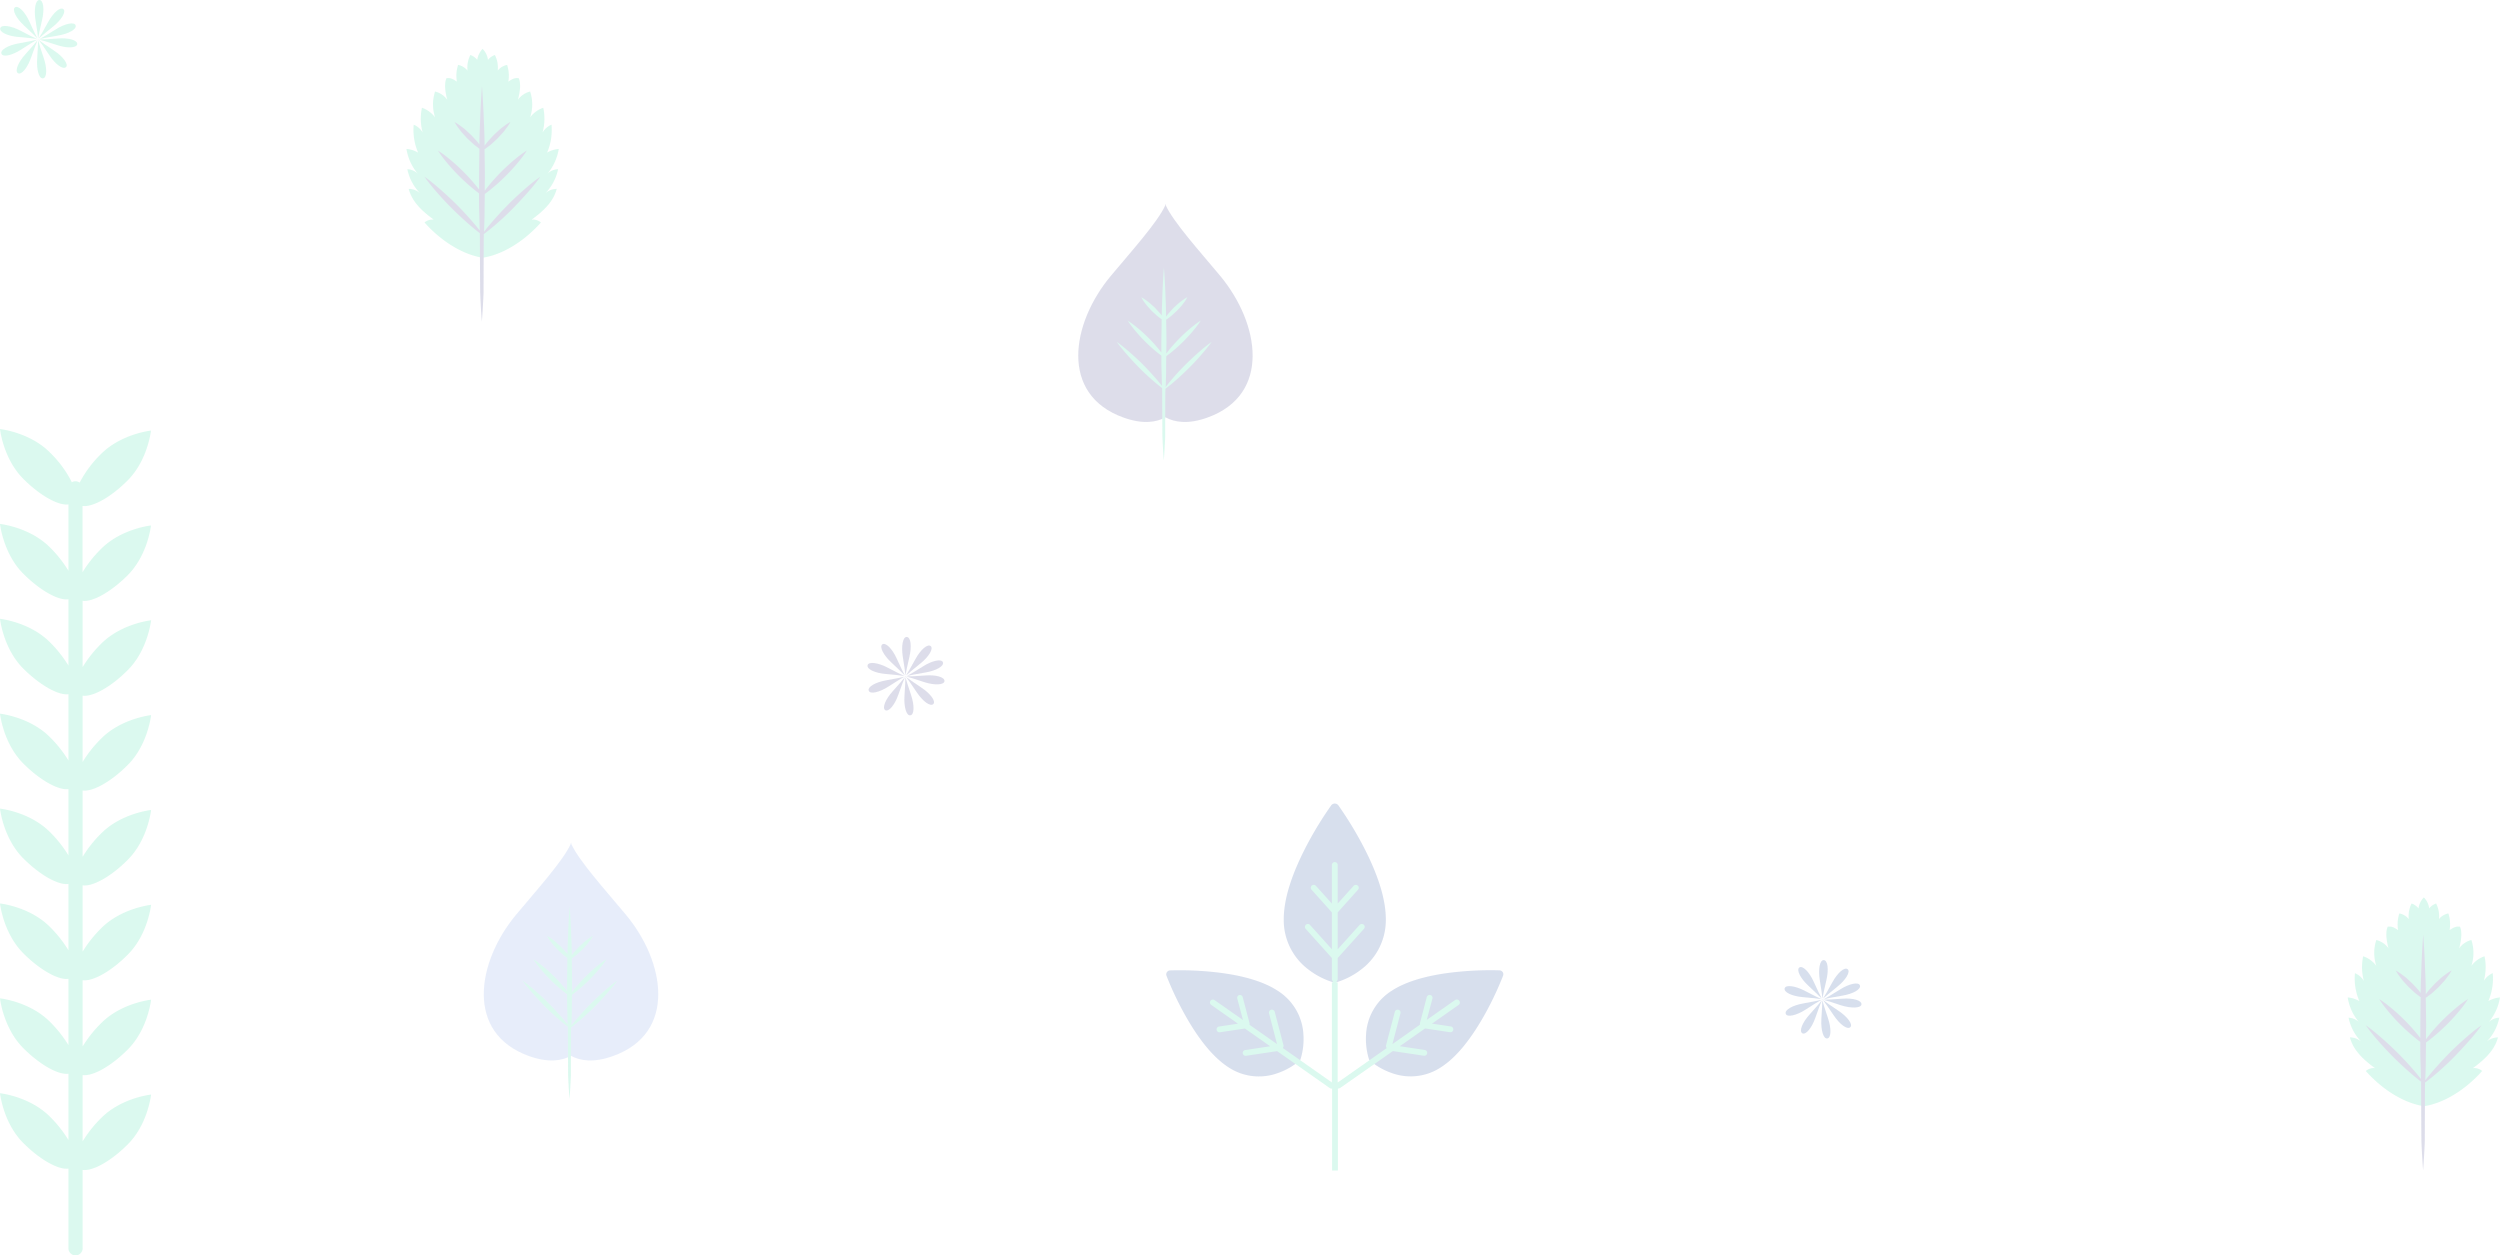 <svg xmlns="http://www.w3.org/2000/svg" width="880.963" height="442.391" viewBox="0 0 880.963 442.391"><defs><style>.a{opacity:0.2;}.b,.e{fill:#4be3ad;}.c{fill:#395ea6;}.d{fill:#565798;}.e{fill-rule:evenodd;}.f{fill:#89a7e6;}</style></defs><g class="a" transform="translate(230.22 -4.069)"><g transform="translate(-506 -251)"><path class="b" d="M303,270.64c.12-1.41-3-2.32-6.83-2-3.09.23-5.76.36-6.65.35.86.19,3.37,1,6.33,1.95C299.44,272.15,302.8,272,303,270.64Z"/><path class="b" d="M289.49,269l-.26-.05h0s.09-.11.17-.23l-.17.18a2.207,2.207,0,0,0,0-.23v.24l-.17-.21a1.129,1.129,0,0,0,.15.23l-.3-.07.3.1a1.471,1.471,0,0,0-.28.12l.28-.09a1.159,1.159,0,0,0-.13.24,1.421,1.421,0,0,0,.15-.22,1.993,1.993,0,0,0,.05.23V269l.18.17a1.263,1.263,0,0,0-.16-.19Z"/><path class="b" d="M293.21,274.59c2.15,3.21,4.78,5.11,5.81,4.14s-1-3.71-4.17-5.81c-2.63-1.74-4.77-3.23-5.45-3.78C290,269.83,291.51,272,293.21,274.59Z"/><path class="b" d="M290.93,282.68c1.41-.16,1.5-3.46.28-7.12-1-2.94-1.78-5.48-2-6.35,0,.88-.11,3.48-.34,6.63C288.62,279.65,289.54,282.91,290.93,282.68Z"/><path class="b" d="M282.11,280.87c1.24.68,3.34-1.84,4.6-5.46,1-2.91,2-5.4,2.33-6.21-.54.71-2.25,2.71-4.33,5C282.14,277.05,280.92,280.13,282.11,280.87Z"/><path class="b" d="M276.29,274c.47,1.35,3.8.58,7-1.5,2.65-1.72,4.83-3.06,5.61-3.46-.88.25-3.46.77-6.48,1.3C278.61,271,275.77,272.68,276.29,274Z"/><path class="b" d="M275.88,265c-.39,1.37,2.58,2.78,6.43,3.11,3,.25,5.64.53,6.56.7-.85-.34-3.14-1.49-5.89-2.94C279.62,264.11,276.23,263.64,275.88,265Z"/><path class="b" d="M281.06,257.66c-1.11.86.38,3.82,3.19,6.41,2.28,2.11,4.18,3.95,4.77,4.6-.45-.76-1.61-3.16-2.88-6C284.56,259.19,282.24,256.88,281.06,257.66Z"/><path class="b" d="M290.6,262.14c.89-3.76.5-7-.91-7.07s-2,3.24-1.41,7c.5,3.11.88,5.68.93,6.56C289.33,267.76,289.88,265.16,290.6,262.14Z"/><path class="b" d="M298.1,258.28c-1.11-.87-3.56,1.25-5.41,4.65-1.47,2.7-2.8,5-3.3,5.76.63-.61,2.63-2.29,5.08-4.25C297.45,262.06,299.19,259.17,298.1,258.28Z"/><path class="b" d="M289.43,268.94a.653.653,0,0,0,.31-.12C289.53,268.88,289.42,268.92,289.43,268.94Z"/><path class="b" d="M289.74,268.82c.87-.22,3.49-.73,6.53-1.23,3.79-.63,6.61-2.25,6.16-3.59s-3.79-.62-7,1.42C292.78,267.08,290.53,268.43,289.74,268.82Z"/></g><g transform="translate(-68.33 185)"><path class="c" d="M494.07,173c.11-1.41-3-2.32-6.83-2-3.09.23-5.76.36-6.65.35.86.19,3.37,1,6.33,2C490.54,174.47,493.89,174.35,494.07,173Z"/><path class="c" d="M480.59,171.29h-.27a1.319,1.319,0,0,0,.16-.23,1.718,1.718,0,0,0-.16.18q.006-.115,0-.23a1.254,1.254,0,0,0,0,.24l-.17-.21a1.428,1.428,0,0,0,.14.23l-.29-.07a1,1,0,0,0,.3.1,1.472,1.472,0,0,0-.28.12l.27-.09a1.162,1.162,0,0,0-.12.25l.15-.23a1,1,0,0,0,0,.23v-.24a1,1,0,0,0,.18.17l-.16-.19Z"/><path class="c" d="M484.31,176.9c2.15,3.21,4.78,5.11,5.81,4.14s-1-3.7-4.18-5.8c-2.62-1.74-4.76-3.23-5.44-3.78C481.06,172.15,482.6,174.34,484.31,176.9Z"/><path class="c" d="M482,185c1.41-.16,1.5-3.46.27-7.12-1-2.94-1.77-5.47-2-6.34,0,.88-.12,3.48-.34,6.62C479.72,182,480.63,185.22,482,185Z"/><path class="c" d="M473.21,183.18c1.24.68,3.33-1.84,4.6-5.45,1-2.91,1.95-5.4,2.33-6.2-.54.7-2.26,2.7-4.33,5C473.23,179.36,472,182.43,473.21,183.18Z"/><path class="c" d="M467.39,176.33c.46,1.34,3.79.57,7-1.5,2.64-1.72,4.82-3.06,5.61-3.46-.89.25-3.46.77-6.48,1.3C469.71,173.34,466.87,175,467.39,176.33Z"/><path class="c" d="M467,167.34c-.39,1.37,2.58,2.78,6.43,3.11,3,.25,5.64.53,6.56.7-.86-.34-3.14-1.49-5.9-2.94C470.72,166.44,467.32,166,467,167.34Z"/><path class="c" d="M472.16,160c-1.11.86.38,3.82,3.18,6.41,2.29,2.11,4.19,4,4.78,4.6-.45-.76-1.61-3.16-2.89-6C475.65,161.52,473.34,159.2,472.16,160Z"/><path class="c" d="M481.7,164.47c.89-3.77.5-7-.92-7.08s-2,3.24-1.41,7c.51,3.11.88,5.68.94,6.56C480.43,170.08,481,167.48,481.7,164.47Z"/><path class="c" d="M489.2,160.6c-1.11-.87-3.57,1.25-5.41,4.65-1.47,2.7-2.8,5-3.31,5.76.64-.61,2.64-2.29,5.08-4.25C488.54,164.38,490.28,161.49,489.2,160.6Z"/><path class="c" d="M480.53,171.26a.653.653,0,0,0,.31-.12C480.63,171.2,480.52,171.24,480.53,171.26Z"/><path class="c" d="M480.84,171.14c.87-.22,3.48-.73,6.53-1.23,3.79-.63,6.6-2.25,6.15-3.59s-3.78-.62-7,1.42C483.87,169.4,481.63,170.75,480.84,171.14Z"/></g><g transform="translate(-312 160)"><path class="d" d="M414.6,84.1c.12-1.42-3-2.32-6.83-2-3.09.23-5.76.36-6.65.34.86.2,3.37,1,6.34,2C411.07,85.6,414.43,85.49,414.6,84.1Z"/><path class="d" d="M401.12,82.42a1.16,1.16,0,0,0-.26,0h0a1.407,1.407,0,0,0,.17-.22l-.17.18v.01a.8.8,0,0,0-.17-.21,1.111,1.111,0,0,0,.15.22l-.3-.06.3.1-.28.11.28-.08a2,2,0,0,0-.13.24,1.371,1.371,0,0,0,.15-.23.664.664,0,0,0,.05.24v-.24l.18.16-.16-.19Z"/><path class="d" d="M404.85,88.05c2.15,3.21,4.77,5.1,5.8,4.13s-1-3.7-4.17-5.8c-2.62-1.74-4.77-3.23-5.45-3.79C401.6,83.28,403.14,85.48,404.85,88.05Z"/><path class="d" d="M402.56,96.14c1.41-.17,1.5-3.46.28-7.13-1-2.94-1.77-5.47-2-6.34,0,.88-.11,3.48-.34,6.62C400.25,93.1,401.17,96.37,402.56,96.14Z"/><path class="d" d="M393.74,94.33c1.24.68,3.34-1.84,4.6-5.46,1-2.91,2-5.4,2.33-6.21-.53.71-2.25,2.71-4.32,5C393.77,90.51,392.55,93.58,393.74,94.33Z"/><path class="d" d="M387.92,87.47c.47,1.35,3.8.57,7-1.51,2.65-1.71,4.83-3.06,5.61-3.46-.88.26-3.46.78-6.47,1.3C390.24,84.47,387.4,86.14,387.92,87.47Z"/><path class="d" d="M387.51,78.48c-.39,1.37,2.58,2.77,6.43,3.1,3,.25,5.64.54,6.56.71-.85-.35-3.14-1.49-5.89-2.94C391.25,77.57,387.86,77.1,387.51,78.48Z"/><path class="d" d="M392.7,71.12c-1.12.86.37,3.81,3.18,6.4,2.28,2.12,4.18,4,4.77,4.61-.44-.77-1.6-3.17-2.88-6C396.19,72.65,393.87,70.34,392.7,71.12Z"/><path class="d" d="M402.23,75.6c.89-3.76.51-7-.91-7.08s-2,3.25-1.41,7c.51,3.11.88,5.69.93,6.56C401,81.21,401.51,78.62,402.23,75.6Z"/><path class="d" d="M409.74,71.74c-1.11-.87-3.57,1.24-5.41,4.65-1.48,2.69-2.81,5-3.31,5.76.63-.62,2.63-2.3,5.08-4.26C409.08,75.52,410.82,72.63,409.74,71.74Z"/><path class="d" d="M401.07,82.39a.679.679,0,0,0,.3-.11C401.16,82.33,401.05,82.37,401.07,82.39Z"/><path class="d" d="M401.37,82.28c.87-.23,3.49-.73,6.53-1.24,3.79-.62,6.61-2.25,6.16-3.58s-3.79-.63-7,1.42C404.41,80.54,402.17,81.88,401.37,82.28Z"/></g><g transform="translate(-273 -138)"><path class="e" d="M235.77,203.19a18.11,18.11,0,0,0,3.91-8.64,9.83,9.83,0,0,0-4.1,1.29,20.42,20.42,0,0,0,1.54-9.84,6.58,6.58,0,0,0-3.15,2.75,18.39,18.39,0,0,0,.25-8.71,9.65,9.65,0,0,0-4.62,3.37,14.63,14.63,0,0,0,0-9.09,7.5,7.5,0,0,0-4.31,2.91c1-3.62.93-6.35.27-7.61-1.55-.18-2.26.33-3.65,1.2a12,12,0,0,0-.43-5.87,5.5,5.5,0,0,0-3.31,2,9.74,9.74,0,0,0-1-5.5,5.31,5.31,0,0,0-2.43,1.72,6.86,6.86,0,0,0-1.89-3.88v-.05h0v.05a6.93,6.93,0,0,0-1.89,3.88,5.26,5.26,0,0,0-2.43-1.72,9.66,9.66,0,0,0-1,5.5,5.55,5.55,0,0,0-3.32-2,12.22,12.22,0,0,0-.43,5.87c-1.39-.87-2.1-1.38-3.66-1.2-.65,1.26-.75,4,.28,7.61a7.53,7.53,0,0,0-4.31-2.91,14.56,14.56,0,0,0,0,9.09,9.7,9.7,0,0,0-4.62-3.37,18.26,18.26,0,0,0,.25,8.71,6.65,6.65,0,0,0-3.16-2.75,20.31,20.31,0,0,0,1.55,9.84,9.83,9.83,0,0,0-4.1-1.29,17.92,17.92,0,0,0,3.91,8.64,5.68,5.68,0,0,0-3.6-1.5,17.09,17.09,0,0,0,4.43,8.42,6,6,0,0,0-3.95-1.48c1.2,4.62,4.77,7.87,8.83,10.84a4.23,4.23,0,0,0-3.25,1c6.28,7.06,13.9,11.39,20.48,12.41h.05c6.58-1,14.2-5.35,20.48-12.41a4.24,4.24,0,0,0-3.25-1c4.05-3,7.62-6.22,8.82-10.84a6,6,0,0,0-3.94,1.48,17.08,17.08,0,0,0,4.42-8.42A5.64,5.64,0,0,0,235.77,203.19Z"/><path class="d" d="M229.52,207.13c-2.15,1.8-4.94,4.27-7.56,6.91s-5.12,5.42-6.92,7.57c-.69.83-1.23,1.53-1.69,2.13.08-2.16.17-4.42.19-6.86,0-2.08.05-4.26.08-6.45.45-.33.94-.69,1.52-1.15a68.461,68.461,0,0,0,11.2-11.2,35.612,35.612,0,0,0,2.12-3s-1.26.78-3,2.12a69,69,0,0,0-5.92,5.27,67.551,67.551,0,0,0-5.28,5.93l-.66.88c0-1.47,0-2.93.05-4.4,0-3.46-.08-6.89-.13-10.21a5.518,5.518,0,0,0,.64-.43c.56-.44,1.26-.89,1.9-1.48l2-1.85c.63-.68,1.26-1.38,1.84-2s1.05-1.34,1.49-1.89a17.91,17.91,0,0,0,1.28-2,17.909,17.909,0,0,0-2,1.28c-.54.43-1.25.89-1.89,1.48l-2,1.85-1.85,2a20.4,20.4,0,0,0-1.39,1.77V193c0-3.83-.23-7.38-.33-10.43-.25-6.11-.59-10.18-.59-10.18s-.34,4.07-.59,10.18c-.09,3-.29,6.59-.33,10.39a14.282,14.282,0,0,0-1-1.28l-1.85-2-2-1.85c-.65-.59-1.35-1.05-1.9-1.48a16.905,16.905,0,0,0-2-1.28,17.911,17.911,0,0,0,1.28,2c.44.55.89,1.25,1.48,1.89s1.21,1.34,1.85,2l2,1.85c.64.59,1.34,1,1.88,1.48a2.2,2.2,0,0,0,.28.18c-.05,3.39-.09,6.91-.12,10.46v3.9l-.3-.38a65.709,65.709,0,0,0-5.27-5.93,67.485,67.485,0,0,0-5.93-5.27,33.671,33.671,0,0,0-3-2.12,34.559,34.559,0,0,0,2.13,3,68.461,68.461,0,0,0,11.2,11.2c.41.33.8.62,1.15.87,0,2.3,0,4.56.08,6.73s.09,4.34.17,6.35c-.38-.48-.81-1-1.3-1.62-1.79-2.15-4.27-4.94-6.91-7.57s-5.43-5.11-7.58-6.91-3.71-2.87-3.71-2.87,1.08,1.57,2.86,3.72,4.28,4.94,6.92,7.57,5.42,5.12,7.57,6.91c.86.71,1.58,1.28,2.19,1.74,0,1.06.09,20,.12,21,.24,6.11.59,10.18.59,10.18s.35-4.07.6-10.18c0-.65.05-19.25.08-19.94l.13.1-.13-.19v-.65c.65-.49,1.54-1.17,2.57-2a99.335,99.335,0,0,0,7.56-6.91c2.56-2.64,5.11-5.42,6.91-7.57s2.88-3.72,2.88-3.72A43.023,43.023,0,0,0,229.52,207.13Z"/></g><g transform="translate(411.063 161)"><path class="e" d="M235.77,203.19a18.11,18.11,0,0,0,3.91-8.64,9.83,9.83,0,0,0-4.1,1.29,20.42,20.42,0,0,0,1.54-9.84,6.58,6.58,0,0,0-3.15,2.75,18.39,18.39,0,0,0,.25-8.71,9.65,9.65,0,0,0-4.62,3.37,14.63,14.63,0,0,0,0-9.09,7.5,7.5,0,0,0-4.31,2.91c1-3.62.93-6.35.27-7.61-1.55-.18-2.26.33-3.65,1.2a12,12,0,0,0-.43-5.87,5.5,5.5,0,0,0-3.31,2,9.74,9.74,0,0,0-1-5.5,5.31,5.31,0,0,0-2.43,1.72,6.86,6.86,0,0,0-1.89-3.88v-.05h0v.05a6.93,6.93,0,0,0-1.89,3.88,5.26,5.26,0,0,0-2.43-1.72,9.66,9.66,0,0,0-1,5.5,5.55,5.55,0,0,0-3.32-2,12.22,12.22,0,0,0-.43,5.87c-1.39-.87-2.1-1.38-3.66-1.2-.65,1.26-.75,4,.28,7.61a7.53,7.53,0,0,0-4.31-2.91,14.56,14.56,0,0,0,0,9.09,9.7,9.7,0,0,0-4.62-3.37,18.26,18.26,0,0,0,.25,8.71,6.65,6.65,0,0,0-3.16-2.75,20.31,20.31,0,0,0,1.55,9.84,9.83,9.83,0,0,0-4.1-1.29,17.92,17.92,0,0,0,3.91,8.64,5.68,5.68,0,0,0-3.6-1.5,17.09,17.09,0,0,0,4.43,8.42,6,6,0,0,0-3.95-1.48c1.2,4.62,4.77,7.87,8.83,10.84a4.23,4.23,0,0,0-3.25,1c6.28,7.06,13.9,11.39,20.48,12.41h.05c6.58-1,14.2-5.35,20.48-12.41a4.24,4.24,0,0,0-3.25-1c4.05-3,7.62-6.22,8.82-10.84a6,6,0,0,0-3.94,1.48,17.08,17.08,0,0,0,4.42-8.42A5.64,5.64,0,0,0,235.77,203.19Z"/><path class="d" d="M229.52,207.13c-2.15,1.8-4.94,4.27-7.56,6.91s-5.12,5.42-6.92,7.57c-.69.83-1.23,1.53-1.69,2.13.08-2.16.17-4.42.19-6.86,0-2.08.05-4.26.08-6.45.45-.33.94-.69,1.52-1.15a68.461,68.461,0,0,0,11.2-11.2,35.612,35.612,0,0,0,2.12-3s-1.26.78-3,2.12a69,69,0,0,0-5.92,5.27,67.551,67.551,0,0,0-5.28,5.93l-.66.88c0-1.47,0-2.93.05-4.4,0-3.46-.08-6.89-.13-10.21a5.518,5.518,0,0,0,.64-.43c.56-.44,1.26-.89,1.9-1.48l2-1.85c.63-.68,1.26-1.38,1.84-2s1.05-1.34,1.49-1.89a17.91,17.91,0,0,0,1.28-2,17.909,17.909,0,0,0-2,1.28c-.54.43-1.25.89-1.89,1.48l-2,1.85-1.85,2a20.4,20.4,0,0,0-1.39,1.77V193c0-3.83-.23-7.38-.33-10.43-.25-6.11-.59-10.18-.59-10.18s-.34,4.07-.59,10.18c-.09,3-.29,6.59-.33,10.39a14.282,14.282,0,0,0-1-1.28l-1.85-2-2-1.85c-.65-.59-1.35-1.05-1.9-1.48a16.905,16.905,0,0,0-2-1.28,17.911,17.911,0,0,0,1.28,2c.44.55.89,1.25,1.48,1.89s1.21,1.34,1.85,2l2,1.85c.64.59,1.34,1,1.88,1.48a2.2,2.2,0,0,0,.28.18c-.05,3.39-.09,6.91-.12,10.46v3.9l-.3-.38a65.709,65.709,0,0,0-5.27-5.93,67.485,67.485,0,0,0-5.93-5.27,33.671,33.671,0,0,0-3-2.12,34.559,34.559,0,0,0,2.13,3,68.461,68.461,0,0,0,11.2,11.2c.41.33.8.62,1.15.87,0,2.3,0,4.56.08,6.73s.09,4.34.17,6.35c-.38-.48-.81-1-1.3-1.62-1.79-2.15-4.27-4.94-6.91-7.57s-5.43-5.11-7.58-6.91-3.71-2.87-3.71-2.87,1.08,1.57,2.86,3.72,4.28,4.94,6.92,7.57,5.42,5.12,7.57,6.91c.86.71,1.58,1.28,2.19,1.74,0,1.06.09,20,.12,21,.24,6.11.59,10.18.59,10.18s.35-4.07.6-10.18c0-.65.05-19.25.08-19.94l.13.1-.13-.19v-.65c.65-.49,1.54-1.17,2.57-2a99.335,99.335,0,0,0,7.56-6.91c2.56-2.64,5.11-5.42,6.91-7.57s2.88-3.72,2.88-3.72A43.023,43.023,0,0,0,229.52,207.13Z"/></g><path class="b" d="M151.76,119.79c7.12-7.12,8.22-17.55,8.22-17.55s-10.44,1.1-17.55,8.22a42.619,42.619,0,0,0-6.57,8.27V95.36c3.46.51,9.94-3,15.9-9,7.12-7.12,8.22-17.56,8.22-17.56s-10.44,1.12-17.55,8.2a39.9,39.9,0,0,0-7.59,10.14,2.46,2.46,0,0,0-1.46-.48,2.38,2.38,0,0,0-1.27.36,39.36,39.36,0,0,0-7.77-10.54c-7.12-7.11-17.56-8.22-17.56-8.22S107.89,78.7,115,85.82c6,6,12.44,9.5,15.9,9v23.37a42.92,42.92,0,0,0-6.56-8.27c-7.12-7.12-17.56-8.22-17.56-8.22s1.11,10.43,8.22,17.55c6,6,12.44,9.51,15.9,9v23.37a43.231,43.231,0,0,0-6.56-8.27c-7.12-7.12-17.56-8.22-17.56-8.22s1.11,10.44,8.22,17.56c6,5.95,12.44,9.5,15.9,9v23.36a43.189,43.189,0,0,0-6.56-8.26c-7.12-7.12-17.56-8.23-17.56-8.23S107.89,179,115,186.13c6,6,12.44,9.5,15.9,9V218.5a42.92,42.92,0,0,0-6.56-8.27c-7.12-7.12-17.56-8.22-17.56-8.22s1.11,10.44,8.22,17.55c6,6,12.44,9.51,15.9,9v23.37a43.23,43.23,0,0,0-6.56-8.27c-7.12-7.12-17.56-8.22-17.56-8.22S107.89,245.86,115,253c6,6,12.44,9.51,15.9,9v23.36a43.191,43.191,0,0,0-6.56-8.26c-7.12-7.12-17.56-8.23-17.56-8.23s1.11,10.44,8.22,17.56c6,6,12.44,9.5,15.9,9V318.8a43.23,43.23,0,0,0-6.56-8.27c-7.12-7.12-17.56-8.22-17.56-8.22s1.11,10.44,8.22,17.55c6,6,12.44,9.51,15.9,9v28.1a2.5,2.5,0,0,0,5,0V329.33c3.46.51,9.94-3,15.9-9,7.12-7.11,8.22-17.55,8.22-17.55s-10.44,1.1-17.55,8.22a42.921,42.921,0,0,0-6.57,8.27V295.9c3.46.51,9.94-3,15.9-9,7.12-7.12,8.22-17.55,8.22-17.55s-10.44,1.1-17.55,8.22a42.88,42.88,0,0,0-6.57,8.26V262.48c3.46.51,9.94-3,15.9-9,7.12-7.12,8.22-17.56,8.22-17.56s-10.44,1.11-17.55,8.22a43.219,43.219,0,0,0-6.57,8.27V229.05c3.46.52,9.94-3,15.9-9,7.12-7.12,8.22-17.55,8.22-17.55s-10.44,1.1-17.55,8.22a42.621,42.621,0,0,0-6.57,8.27V195.63c3.46.51,9.94-3,15.9-9,7.12-7.12,8.22-17.56,8.22-17.56s-10.44,1.11-17.55,8.23a42.88,42.88,0,0,0-6.57,8.26V162.21c3.46.51,9.94-3,15.9-9,7.12-7.12,8.22-17.56,8.22-17.56s-10.44,1.11-17.55,8.22a42.919,42.919,0,0,0-6.57,8.27V128.78C139.32,129.3,145.8,125.75,151.76,119.79Z" transform="translate(-337 87)"/><g transform="translate(258.757 -255)"><path class="d" d="M259,303.27c-7.28-8.72-16.53-19-19.17-24.84V278c0,.07-.07.15-.1.23,0-.08-.07-.16-.1-.23v.46c-2.64,5.85-11.89,16.12-19.18,24.84-13.94,16.69-18.13,41.84,4.5,49.92,6.79,2.43,11.53,1.69,14.78-.09,3.25,1.78,8,2.52,14.78.09C277.08,345.11,272.9,320,259,303.27Z" transform="translate(-318 53)"/><path class="b" d="M253,328.87c-1.75,1.47-4,3.49-6.18,5.65s-4.18,4.43-5.65,6.18c-.56.68-1,1.26-1.38,1.75.07-1.77.13-3.62.15-5.61,0-1.71,0-3.48.07-5.28l1.24-.93a56,56,0,0,0,9.15-9.15c1.1-1.4,1.74-2.42,1.74-2.42a26.465,26.465,0,0,0-2.43,1.73,53.612,53.612,0,0,0-4.84,4.31,55.639,55.639,0,0,0-4.32,4.84l-.54.72c0-1.2,0-2.39.05-3.6,0-2.82-.07-5.63-.11-8.33l.52-.36c.46-.36,1-.73,1.55-1.21l1.65-1.51L245.2,314c.48-.53.85-1.1,1.21-1.54a14.265,14.265,0,0,0,1-1.66,14.285,14.285,0,0,0-1.64,1.05c-.45.35-1,.72-1.55,1.21s-1.09,1-1.65,1.51l-1.51,1.65a17.755,17.755,0,0,0-1.14,1.43v-.36c0-3.12-.19-6-.26-8.52-.21-5-.49-8.32-.49-8.32s-.28,3.32-.49,8.32c-.07,2.48-.23,5.38-.26,8.49a10.941,10.941,0,0,0-.84-1c-.47-.53-1-1.09-1.51-1.65s-1.12-1-1.64-1.51a15.482,15.482,0,0,0-1.55-1.21,14.849,14.849,0,0,0-1.65-1.05,14.271,14.271,0,0,0,1,1.66c.36.44.73,1,1.21,1.54l1.51,1.65,1.65,1.51c.52.48,1.1.85,1.54,1.21l.23.15c0,2.76-.07,5.64-.1,8.54v3.19l-.24-.31a53.545,53.545,0,0,0-4.3-4.84,54.993,54.993,0,0,0-4.85-4.31,28.229,28.229,0,0,0-2.43-1.73,28.188,28.188,0,0,0,1.74,2.42,55.186,55.186,0,0,0,4.31,4.84,53.794,53.794,0,0,0,4.84,4.31c.34.27.66.5.94.71,0,1.88,0,3.73.07,5.5s.07,3.55.14,5.19c-.31-.4-.66-.84-1.07-1.33-1.46-1.75-3.49-4-5.64-6.18s-4.44-4.18-6.2-5.65-3-2.34-3-2.34.88,1.27,2.34,3,3.49,4,5.65,6.19,4.43,4.18,6.19,5.65c.7.58,1.29,1,1.79,1.42,0,.86.07,16.35.09,17.14.21,5,.49,8.32.49,8.32s.28-3.33.49-8.32c0-.53,0-15.74.06-16.3l.12.08-.11-.15v-.53c.53-.4,1.26-1,2.1-1.66,1.76-1.47,4-3.49,6.18-5.65s4.18-4.43,5.65-6.19,2.35-3,2.35-3S254.79,327.41,253,328.87Z" transform="translate(-318 53)"/></g><g transform="translate(-474.895 233)"><path class="f" d="M465.17,93.32c-7.29-8.72-16.54-19-19.17-24.83V68c0,.07-.07.15-.11.23,0-.08-.07-.16-.1-.23v.47c-2.63,5.84-11.88,16.11-19.17,24.83-13.95,16.69-18.13,41.84,4.5,49.92,6.79,2.44,11.52,1.69,14.77-.09,3.26,1.78,8,2.53,14.78.09C483.3,135.16,479.12,110,465.17,93.32Z"/><path class="b" d="M459.24,118.92c-1.76,1.47-4,3.49-6.18,5.65s-4.19,4.43-5.65,6.18c-.57.68-1,1.26-1.39,1.75.07-1.77.14-3.62.16-5.61,0-1.71,0-3.48.06-5.27.37-.27.77-.56,1.25-.94a55,55,0,0,0,4.84-4.31,56.863,56.863,0,0,0,4.31-4.84c1.09-1.39,1.73-2.42,1.73-2.42a28.225,28.225,0,0,0-2.43,1.73,56,56,0,0,0-9.15,9.15l-.54.72v-3.6c0-2.82-.06-5.62-.1-8.33l.52-.36c.45-.36,1-.73,1.55-1.21l1.65-1.51,1.5-1.65c.49-.52.86-1.1,1.22-1.54a14.267,14.267,0,0,0,1-1.66A14.85,14.85,0,0,0,452,101.9c-.44.35-1,.72-1.55,1.21l-1.65,1.51c-.5.56-1,1.12-1.51,1.65a15.434,15.434,0,0,0-1.13,1.43v-.36c0-3.12-.19-6-.27-8.52-.21-5-.48-8.32-.48-8.32s-.28,3.32-.49,8.32c-.07,2.48-.24,5.38-.27,8.49a10.793,10.793,0,0,0-.83-1l-1.51-1.65c-.55-.52-1.12-1-1.65-1.51a18.146,18.146,0,0,0-1.54-1.21,14.848,14.848,0,0,0-1.65-1.05,14.271,14.271,0,0,0,1,1.66c.36.44.73,1,1.21,1.54l1.51,1.65,1.65,1.51c.52.48,1.09.85,1.54,1.21l.22.15c0,2.77-.07,5.64-.1,8.54v3.19c-.09-.1-.15-.2-.24-.31a53.8,53.8,0,0,0-4.31-4.84,52.291,52.291,0,0,0-4.85-4.31,27.339,27.339,0,0,0-2.42-1.73,27.331,27.331,0,0,0,1.73,2.42,55.453,55.453,0,0,0,4.32,4.84,52.276,52.276,0,0,0,4.84,4.31c.33.27.66.51.94.71,0,1.88,0,3.73.06,5.5s.08,3.55.14,5.19c-.3-.4-.66-.84-1.06-1.33-1.46-1.75-3.49-4-5.65-6.18s-4.43-4.18-6.19-5.65-3-2.34-3-2.34.88,1.27,2.34,3,3.49,4,5.65,6.19,4.43,4.18,6.18,5.65c.71.58,1.3,1,1.8,1.42,0,.86.07,16.35.09,17.14.2,5,.49,8.32.49,8.32s.28-3.33.49-8.32c0-.53,0-15.73.06-16.3l.11.08-.11-.15v-.53c.53-.4,1.25-1,2.09-1.66,1.77-1.47,4.05-3.49,6.19-5.65s4.18-4.42,5.65-6.19,2.34-3,2.34-3S461,117.46,459.24,118.92Z"/></g><g transform="translate(-206.206 107)"><path class="c" d="M455.94,194.43a128.312,128.312,0,0,0-8.32-13.55,1.58,1.58,0,0,0-1.28-.65,1.56,1.56,0,0,0-1.27.65,125.489,125.489,0,0,0-8.33,13.55c-5.56,10.48-8.38,19.4-8.38,26.53a21.75,21.75,0,0,0,8.82,17.85,27.269,27.269,0,0,0,8.77,4.46,1.74,1.74,0,0,0,.39,0,1.671,1.671,0,0,0,.39,0,27.17,27.17,0,0,0,8.77-4.46A21.75,21.75,0,0,0,464.33,221C464.33,213.83,461.51,204.91,455.94,194.43Z"/><path class="c" d="M402.46,239.48a113.791,113.791,0,0,0-14.17-.46,1.45,1.45,0,0,0-1.11.63,1.4,1.4,0,0,0-.14,1.27,112,112,0,0,0,6,12.84c5.06,9.28,10.32,15.76,15.62,19.26a19.42,19.42,0,0,0,17.63,2.18,24.251,24.251,0,0,0,7.62-4.33,1.49,1.49,0,0,0,.23-.27,1.349,1.349,0,0,0,.15-.32,23.77,23.77,0,0,0,1-8.71,19.4,19.4,0,0,0-9-15.33C421,242.75,413,240.47,402.46,239.48Z"/><path class="c" d="M490.23,239.48A113.769,113.769,0,0,1,504.4,239a1.4,1.4,0,0,1,1.25,1.9,114.085,114.085,0,0,1-6,12.84C494.57,263,489.32,269.52,484,273a19.4,19.4,0,0,1-17.62,2.18,24.111,24.111,0,0,1-7.62-4.33,1.551,1.551,0,0,1-.24-.27,1.35,1.35,0,0,1-.15-.32,24,24,0,0,1-1-8.71,19.39,19.39,0,0,1,9-15.33C471.67,242.75,479.7,240.47,490.23,239.48Z"/><path class="b" d="M490.18,249.71a1.05,1.05,0,0,0-1.43-.25l-10,7,2-7.51a1,1,0,0,0-.73-1.25,1.06,1.06,0,0,0-1.26.73l-2.4,9.19a1,1,0,0,0,0,.19v.28l-.23.23L466.65,265l2.83-10.83a1.024,1.024,0,1,0-1.98-.52l-3.09,11.77a1,1,0,0,0,.06.62l.15.38-17.25,12.11V243.27h-.5l.38-.74a1,1,0,0,0,.12-.45v-7.43l9.25-10.28a1,1,0,0,0-.08-1.45,1.07,1.07,0,0,0-1.45.08l-7.72,8.58v-13l7.16-8a1.015,1.015,0,0,0-.08-1.44,1.06,1.06,0,0,0-1.45.07l-5.63,6.27v-13.6a1.025,1.025,0,1,0-2.05,0v13.61l-5.64-6.28a1.07,1.07,0,0,0-1.45-.08,1.09,1.09,0,0,0-.34.71,1,1,0,0,0,.26.74l7.17,8v13l-7.73-8.6a1.027,1.027,0,0,0-1.52,1.38l9.25,10.29v7.42a1,1,0,0,0,.12.45l.37.74h-.49V278.5l-17.26-12.1.15-.38a1,1,0,0,0,.06-.62l-3.09-11.77a1.033,1.033,0,1,0-2,.52L426,265l-9.69-6.8v-.27a1.08,1.08,0,0,0,0-.27l-2.41-9.19a.988.988,0,1,0-1.9.53l2,7.51-10-7a1.027,1.027,0,1,0-1.18,1.68l9.41,6.61-6.65,1a1.022,1.022,0,1,0,.31,2.02l8.77-1.32.17.12,8.75,6.14-8.8,1.33a1.021,1.021,0,1,0,.3,2.02l10.93-1.64.17.11,18.41,12.92a.88.88,0,0,0,.39.15l.41.09v28.82h2.05V280.68l.41-.08a1,1,0,0,0,.39-.15l18.57-13,10.93,1.64a1.021,1.021,0,1,0,.3-2.02l-8.8-1.33,8.92-6.26,8.78,1.32a1.021,1.021,0,1,0,.3-2.02l-6.65-1,9.41-6.61a1,1,0,0,0,.18-1.46Z"/></g></g></svg>